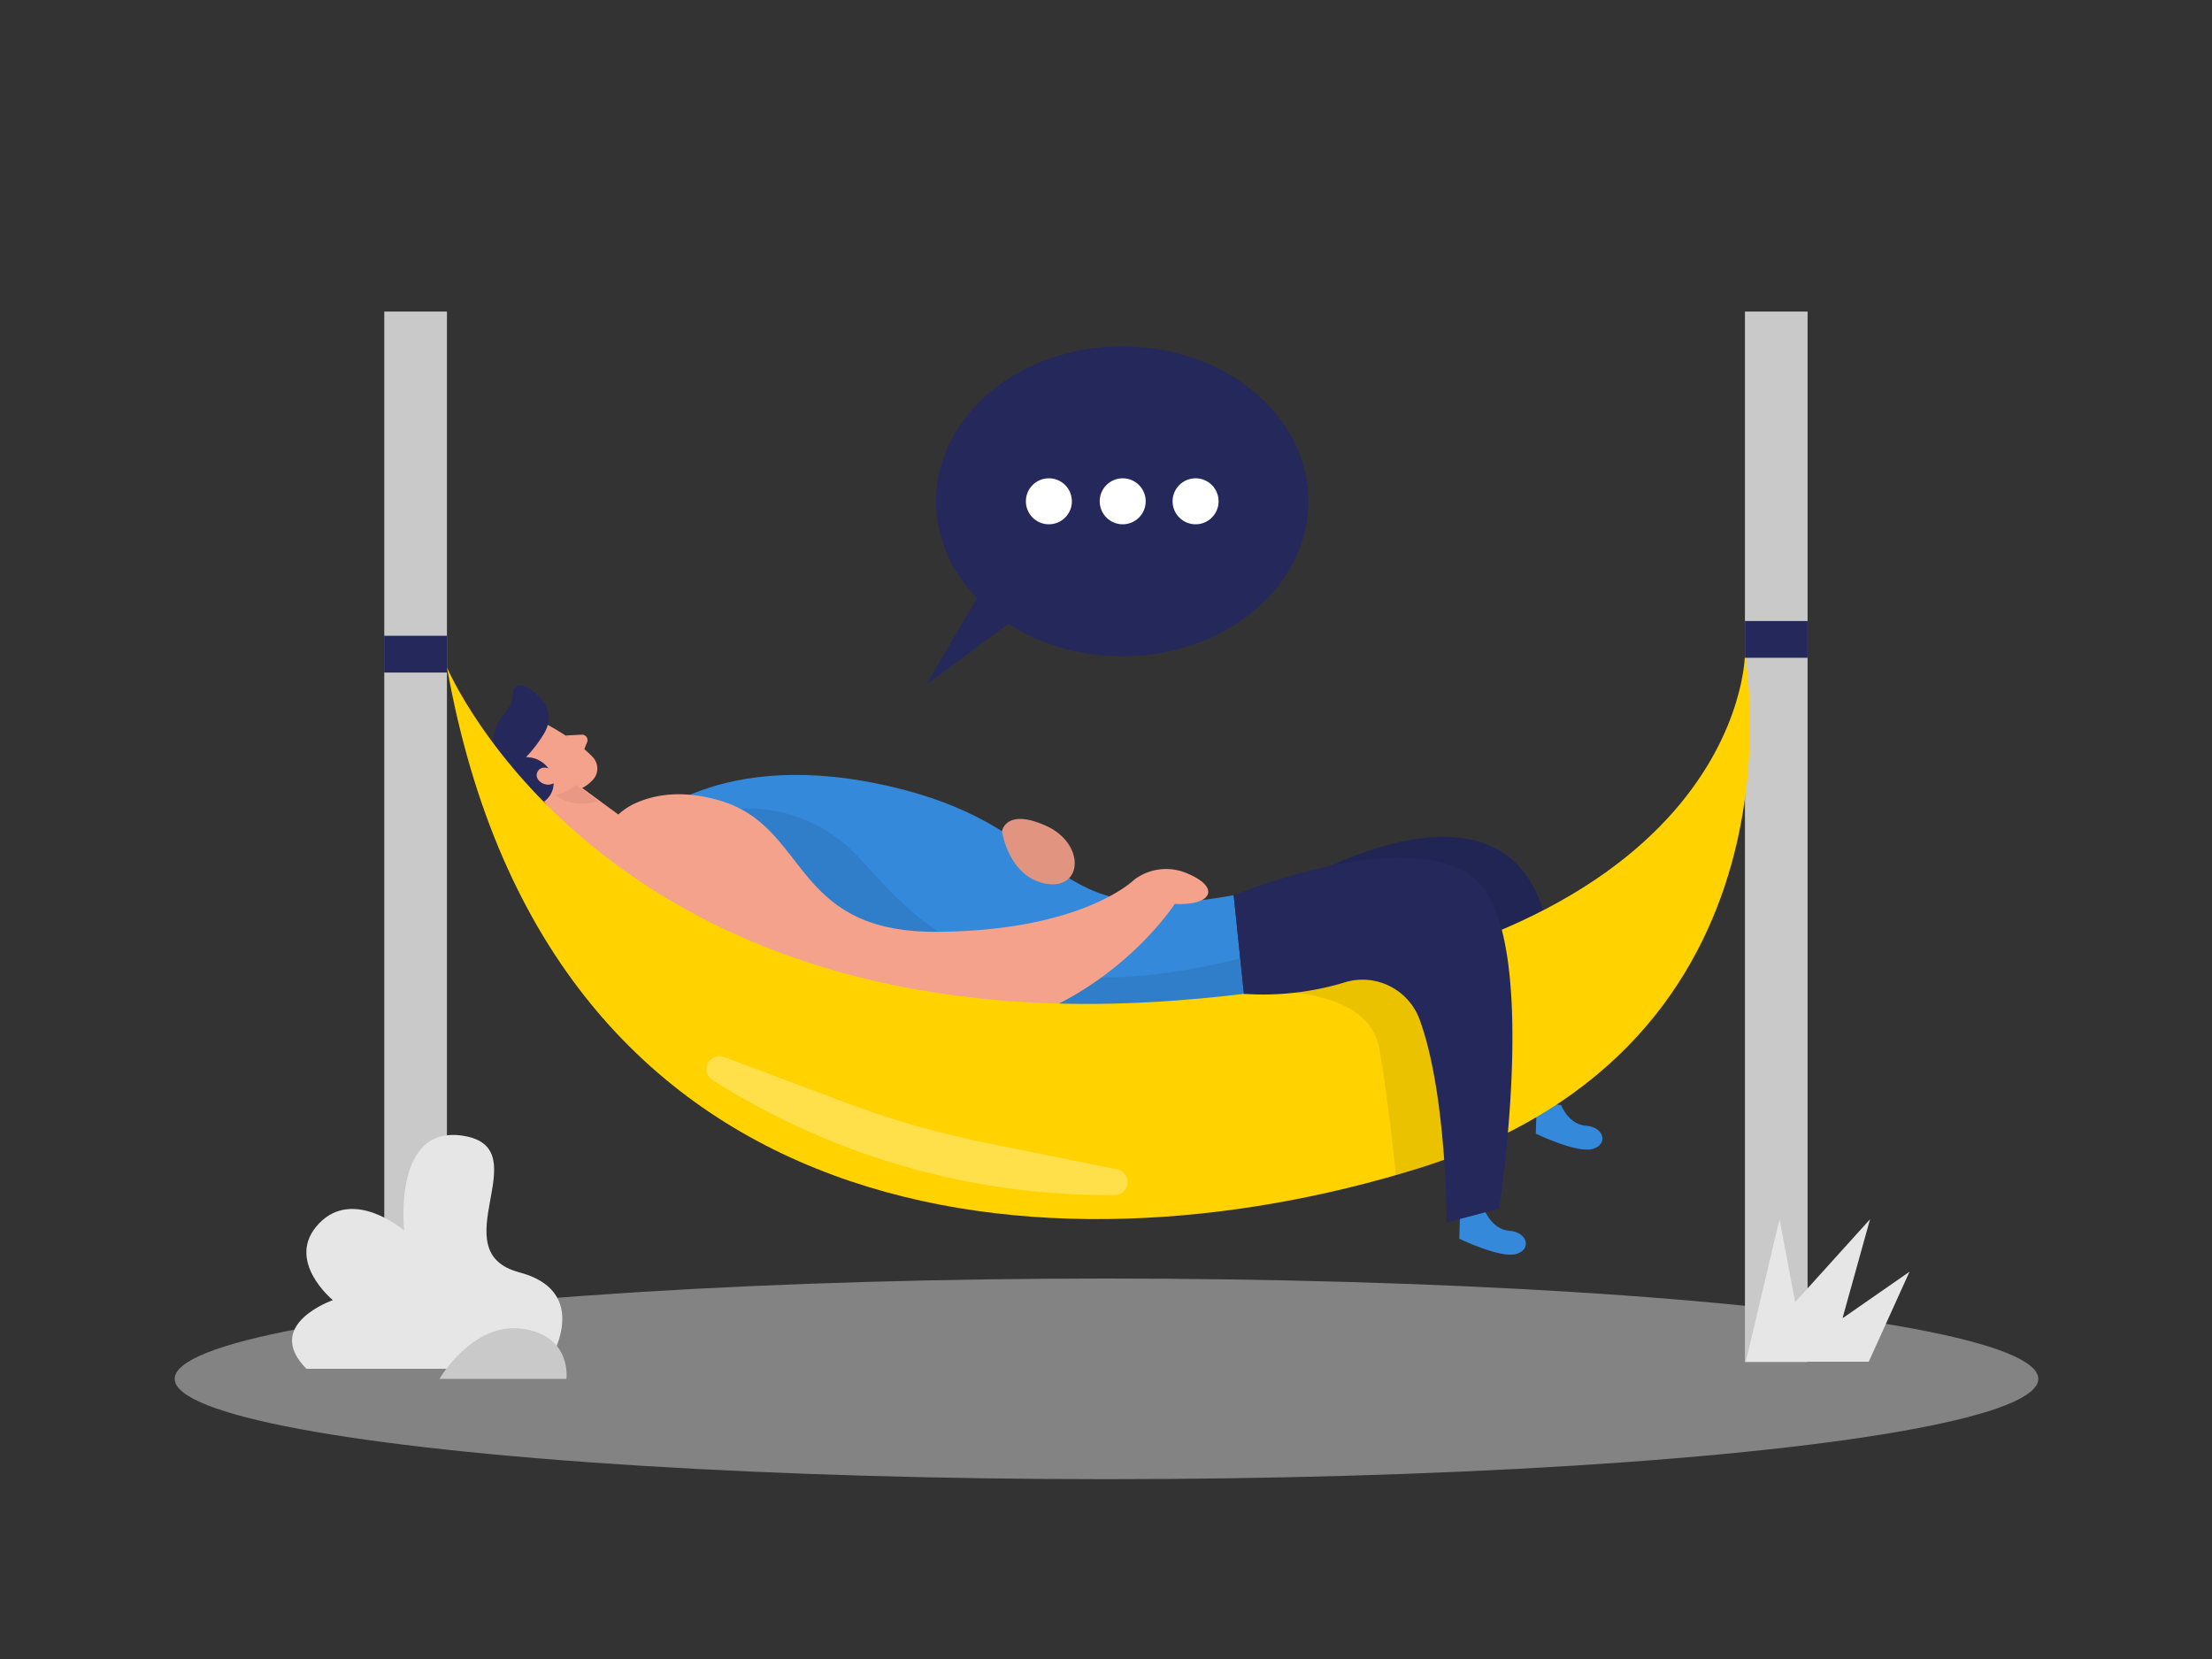<svg id="Layer_1" data-name="Layer 1" xmlns="http://www.w3.org/2000/svg" viewBox="0 0 400 300"><rect x="0" y="0" width="400" height="300" fill="#333333" stroke="none"/><title>#103_resting_twocolour</title><path d="M236.63,158.6s36.33-20.93,43,8.22-21.52,25.25-21.52,25.25Z" fill="#24285b"/><path d="M236.63,158.6s36.33-20.93,43,8.22-21.52,25.25-21.52,25.25Z" opacity="0.08"/><path d="M107.54,156.45l8.29-7.08s13.76-14.86,46.26-6.89,25.5,25.83,61,19.4l2.5,24.08S143,210.46,107.54,156.45Z" fill="#3489db"/><path d="M99.07,131.1s5.33,2.81,8.13,5.82a3,3,0,0,1-.17,4.28,6.66,6.66,0,0,1-7,1.66l-5.39-1.33A5.42,5.42,0,0,1,91,136.4C90.81,132.22,95.92,129.22,99.07,131.1Z" fill="#f4a28c"/><polygon points="95.76 141.39 107.47 157.26 115.75 150.18 103.9 141.48 95.76 141.39" fill="#f4a28c"/><path d="M98.47,132.49a23.9,23.9,0,0,1-3.36,4.43,5,5,0,0,1,4.63,3,4.09,4.09,0,0,1-1.31,5L92,140.66a6.11,6.11,0,0,1-2.91-5.57,20.12,20.12,0,0,1,.34-2.85c.45-2.36,3.47-4.3,3.29-6.79a1.45,1.45,0,0,1,2-1.42c2.17,1,5,3.34,4.41,6.72A5.65,5.65,0,0,1,98.47,132.49Z" fill="#24285b"/><path d="M99.94,139.26s-2-1.21-2.77.35,2,3.33,3.59,1.51Z" fill="#f4a28c"/><path d="M102.33,133l2.86-.15a1,1,0,0,1,1,1.32l-.89,2.17Z" fill="#f4a28c"/><path d="M104.11,141.92a7.15,7.15,0,0,1-3.67,1.83s2.59,2.56,7.73,1.16Z" fill="#ce8172" opacity="0.31"/><ellipse cx="200.09" cy="249.34" rx="168.5" ry="18.14" fill="#e6e6e6" opacity="0.45"/><path d="M268.46,218.84s1.33,3.51,4.52,3.73,4.08,3.33,1.23,4.19S263.89,224,263.89,224l.17-5.85Z" fill="#3489db"/><path d="M282.3,199.84s1.32,3.51,4.52,3.73,4.08,3.33,1.22,4.19S277.72,205,277.72,205l.18-5.85Z" fill="#3489db"/><path d="M133.78,146.21a27.42,27.42,0,0,1,21.56,8.88c9.5,10.23,24,29.55,68.93,18.21l.67,6.42-23.6,17.35-67.56-27.69Z" opacity="0.08"/><rect x="69.49" y="56.34" width="11.33" height="189.97" fill="#c9c9c9"/><path d="M108.8,159.71a11.54,11.54,0,0,1,5.74-14.29c3.6-1.73,8.7-2.66,15.57-.67,16.26,4.72,12.89,23.91,39.31,23.75s35.68-9.42,35.68-9.42a9.57,9.57,0,0,1,9.79-1.05c5.76,2.45,4.37,5.77-2.45,5.42,0,0-15.21,23.6-45.1,24C141.27,187.71,114.86,177,108.8,159.71Z" fill="#f4a28c"/><rect x="315.54" y="56.34" width="11.33" height="189.97" fill="#c9c9c9"/><path d="M80.83,120.69s28.47,67.9,131.59,60.25S315.54,118.3,315.54,118.3s13.06,70.68-59.12,93C190.09,231.9,99.23,224.09,80.83,120.69Z" fill="#ffd200"/><path d="M233.86,179.55s13.89.52,15.56,10,3,23,3,23l8.76-2.78,9.44-16.7-6.7-20.17-7.64-4.67Z" opacity="0.08"/><rect x="69.46" y="114.97" width="11.36" height="6.65" fill="#24285b"/><rect x="315.54" y="112.3" width="11.33" height="6.65" fill="#24285b"/><path d="M98.56,247.52s9.52-13.68-4.68-17.45,3.42-22.21-9.79-24.63-11,17.08-11,17.08-9.12-7.87-15.42-1.26,2.52,13.85,2.52,13.85-12.71,4.39-4.78,12.41Z" fill="#e6e6e6"/><path d="M79.47,249.34s6-10.33,15-9.06,7.95,9.06,7.95,9.06Z" fill="#c9c9c9"/><path d="M223.09,161.88s32.5-13.36,44-2.59,4,59.27,4,59.27l-9.5,2.51s.07-23.29-4.92-36.82a11,11,0,0,0-13.46-6.62,50.8,50.8,0,0,1-18.27,2.09Z" fill="#24285b"/><polygon points="315.7 246.24 321.79 220.47 324.62 235.47 338.17 220.47 333.18 238.39 345.3 229.97 337.93 246.24 315.7 246.24" fill="#e6e6e6"/><path d="M181.19,150.3s.65-4.21,7.9-1,6.75,11.74,0,10.49S181.19,150.3,181.19,150.3Z" fill="#f4a28c"/><path d="M181.19,150.3s.65-4.21,7.9-1,6.75,11.74,0,10.49S181.19,150.3,181.19,150.3Z" opacity="0.08"/><ellipse cx="202.94" cy="90.65" rx="33.67" ry="28.02" fill="#24285b"/><polygon points="179.46 103.45 167.46 123.84 187.2 109.19 179.46 103.45" fill="#24285b"/><circle cx="189.67" cy="90.65" r="4.16" fill="#fff"/><circle cx="203.02" cy="90.65" r="4.16" fill="#fff"/><circle cx="216.2" cy="90.65" r="4.16" fill="#fff"/><path d="M128.85,195.32a133.7,133.7,0,0,0,72.71,20.79,2.35,2.35,0,0,0,.48-4.65l-23.76-4.81A165.42,165.42,0,0,1,153,199.41l-22.07-8.28A2.35,2.35,0,0,0,128.85,195.32Z" fill="#fff" opacity="0.29"/></svg>